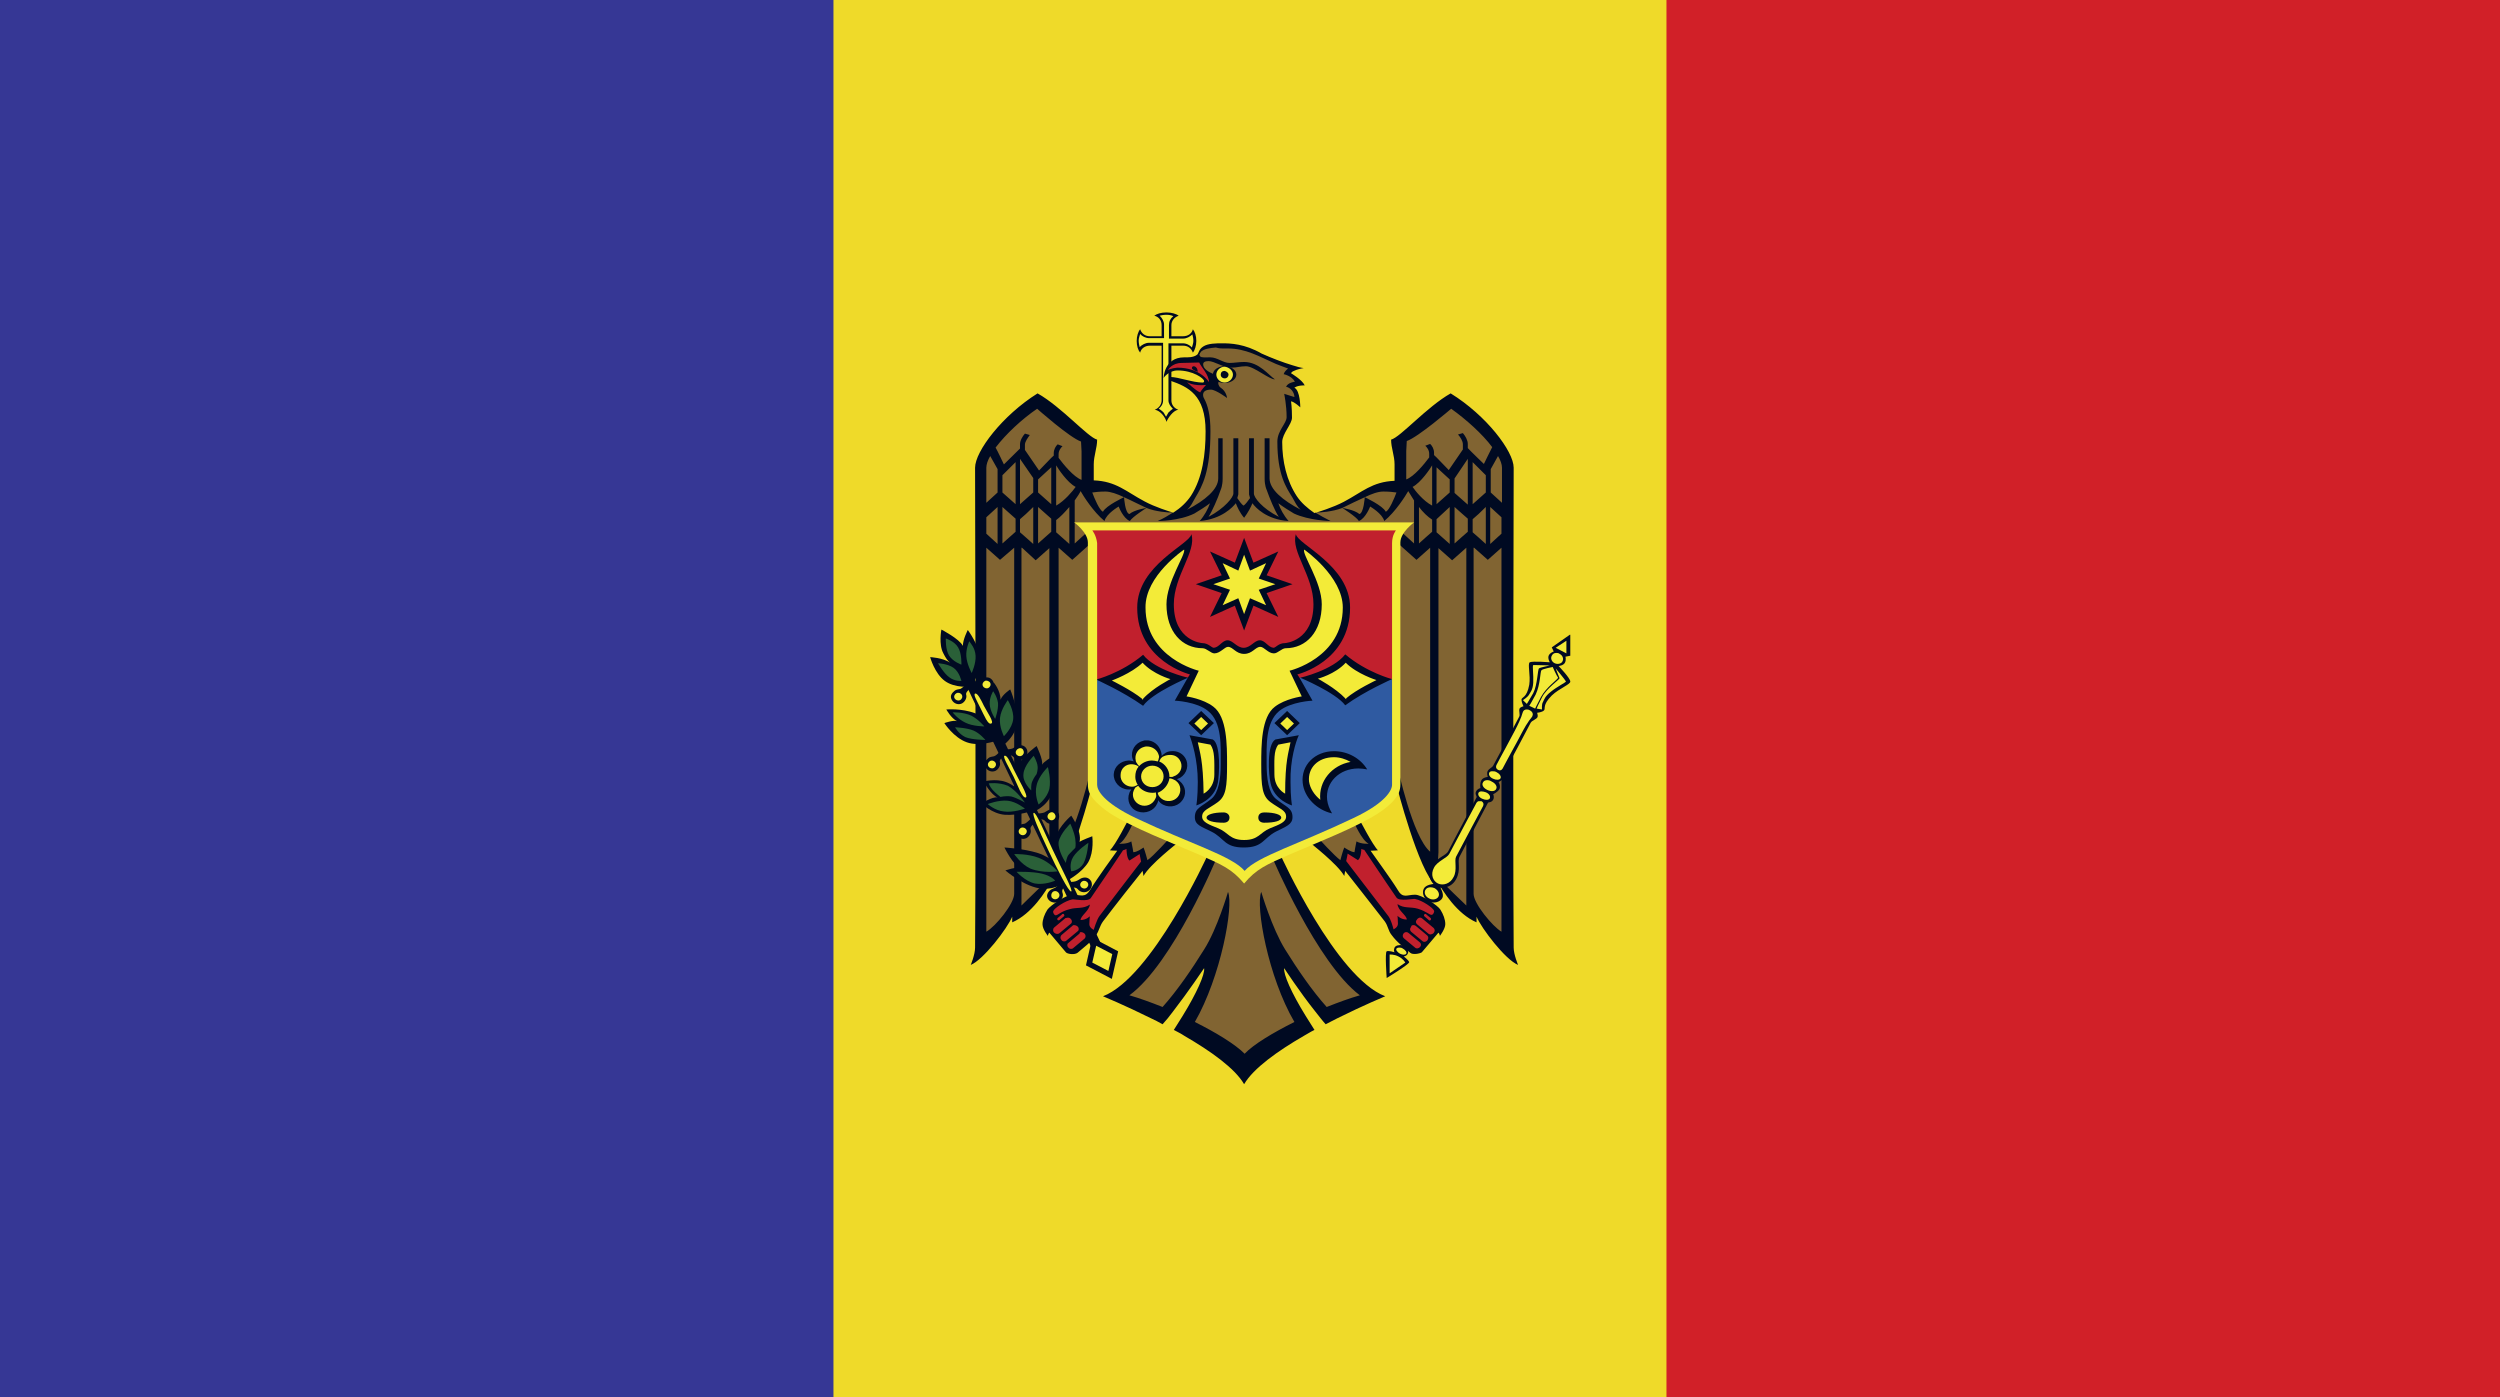 <svg width="34" height="19" viewBox="0 0 34 19" fill="none" xmlns="http://www.w3.org/2000/svg">
<path d="M34 0H0V19H34V0Z" fill="#EFDA29"/>
<path d="M11.335 0H0V19H11.335V0Z" fill="#363795"/>
<path d="M34 0H22.664V19H34V0Z" fill="#D12028"/>
<path d="M15.864 4.249C15.791 4.249 15.732 4.268 15.698 4.294C15.758 4.306 15.798 4.357 15.798 4.421V4.573H15.738H15.639C15.572 4.573 15.526 4.535 15.506 4.478C15.479 4.51 15.459 4.573 15.459 4.637C15.459 4.707 15.479 4.764 15.506 4.796C15.519 4.739 15.572 4.701 15.639 4.701H15.738H15.798V4.758V5.241V5.445C15.798 5.502 15.758 5.553 15.705 5.572C15.785 5.585 15.851 5.68 15.864 5.737C15.884 5.687 15.951 5.585 16.024 5.572C15.971 5.553 15.931 5.508 15.931 5.445V5.095V4.758V4.701H15.991H16.09C16.157 4.701 16.203 4.739 16.223 4.796C16.25 4.764 16.27 4.701 16.27 4.637C16.27 4.567 16.25 4.51 16.223 4.478C16.21 4.535 16.157 4.573 16.09 4.573H15.991H15.931V4.421C15.931 4.364 15.971 4.313 16.03 4.294C15.997 4.268 15.931 4.249 15.864 4.249Z" fill="#000A22"/>
<path d="M15.864 4.281C15.825 4.281 15.798 4.287 15.771 4.293C15.805 4.325 15.831 4.37 15.831 4.414V4.567V4.573V4.599H15.805H15.798H15.778H15.732H15.632C15.579 4.599 15.532 4.573 15.506 4.542C15.499 4.567 15.486 4.599 15.486 4.631C15.486 4.662 15.493 4.694 15.499 4.72C15.532 4.688 15.579 4.662 15.625 4.662H15.725H15.745H15.785H15.818C15.818 4.669 15.818 4.669 15.818 4.675V4.694V4.701V4.758V5.241V5.445C15.818 5.496 15.791 5.534 15.758 5.559C15.785 5.572 15.805 5.591 15.825 5.61C15.838 5.629 15.845 5.648 15.858 5.667C15.871 5.648 15.878 5.629 15.891 5.61C15.911 5.591 15.931 5.572 15.951 5.559C15.918 5.527 15.891 5.489 15.891 5.445V5.095V4.758V4.751V4.701V4.669H15.918H15.924H15.984H16.084C16.137 4.669 16.183 4.694 16.21 4.726C16.216 4.701 16.23 4.669 16.23 4.637C16.23 4.605 16.223 4.573 16.216 4.548C16.183 4.58 16.137 4.605 16.09 4.605H15.991H15.931H15.924H15.898V4.58V4.573V4.421C15.898 4.37 15.918 4.332 15.957 4.3C15.931 4.287 15.898 4.281 15.864 4.281Z" fill="#F3EB38"/>
<path d="M15.984 6.984L15.718 6.921L15.161 6.641L14.802 6.622L14.782 5.966L14.105 5.445L13.407 6.157L13.315 6.367L13.341 12.874L13.793 12.359L13.886 12.378L14.344 11.901L14.742 10.953L14.855 10.559L15.386 11.157L15.187 11.513L15.366 11.501L15.38 11.647L15.552 11.577L15.592 11.78L15.964 11.424L16.475 11.666L15.506 13.326L15.161 13.574L15.785 13.797L16.422 13.084L16.329 13.549L16.137 14.007L16.92 14.439L17.764 13.956L17.352 13.123L17.485 13.059L18.036 13.822L18.634 13.542L17.857 12.671L17.345 11.621L17.883 11.45L18.248 11.787L18.302 11.57L18.501 11.659L18.474 11.475L18.667 11.52L18.434 11.157L19.032 10.667L19.417 11.812L19.982 12.429L20.101 12.416L20.506 12.9V6.195L19.749 5.432L19.019 6.005L19.045 6.622L18.72 6.634L18.229 6.876L17.95 6.965L17.823 6.984L17.657 6.812L17.432 6.38L17.412 5.954L17.551 5.674L17.525 5.413H17.651L17.571 5.235L17.684 5.197L17.518 5.057L17.578 4.993L16.953 4.732L16.475 4.707L16.349 4.758L16.29 4.866L16.416 5.21L16.276 5.337L16.409 5.585L16.416 6.132L16.309 6.59L16.097 6.94L15.984 6.984Z" fill="#816432"/>
<path d="M15.267 11.52L14.795 12.207L14.569 12.2L14.337 12.308L14.257 12.55L14.291 12.665L14.55 12.932L14.755 12.817L14.921 12.646L14.961 12.493L15.559 11.755L15.526 11.57L15.4 11.647L15.347 11.494L15.267 11.52Z" fill="#C1202D"/>
<path d="M18.268 11.729L18.899 12.537L18.959 12.696L19.231 12.938L19.318 12.919L19.623 12.582L19.55 12.347L19.271 12.181L19.052 12.2L18.581 11.52L18.494 11.488L18.461 11.621L18.322 11.583L18.268 11.729Z" fill="#C1202D"/>
<path d="M16.622 4.669C16.542 4.669 16.429 4.669 16.363 4.713C16.303 4.752 16.303 4.803 16.283 4.822C16.23 4.866 16.143 4.86 16.104 4.86C15.831 4.86 15.825 5.14 15.825 5.14C15.825 5.14 15.891 5.038 16.017 5.038C16.223 5.038 16.376 5.146 16.376 5.184C16.376 5.203 16.356 5.203 16.356 5.203C16.223 5.203 16.024 5.127 15.918 5.127V5.165C15.918 5.165 15.918 5.165 15.924 5.171C15.924 5.171 15.924 5.171 15.918 5.171V5.178C16.157 5.261 16.396 5.369 16.396 5.865C16.396 6.176 16.356 6.495 16.197 6.743C16.137 6.832 16.057 6.908 15.957 6.972C15.911 6.959 15.705 6.895 15.566 6.819C15.313 6.685 15.181 6.545 14.875 6.533V6.316C14.875 6.196 14.921 6.094 14.921 5.979C14.795 5.947 14.437 5.534 14.111 5.35C13.633 5.649 13.261 6.138 13.261 6.361C13.261 6.361 13.275 11.202 13.261 12.887C13.261 12.983 13.202 13.123 13.202 13.123C13.374 13.053 13.7 12.626 13.766 12.467V12.544C14.032 12.429 14.224 12.124 14.31 11.965C14.31 11.99 14.317 12.048 14.317 12.048C14.556 11.85 14.855 10.674 14.855 10.674L14.842 10.426C14.842 10.426 14.636 11.386 14.397 11.583V7.449L14.583 7.614L14.868 7.36V7.162L14.616 7.391V6.806C14.656 6.749 14.682 6.711 14.696 6.679C14.736 6.749 14.868 6.959 15.021 7.086C15.048 6.984 15.214 6.889 15.214 6.889C15.214 6.889 15.273 7.048 15.366 7.086C15.4 7.029 15.592 6.908 15.592 6.908C15.592 6.908 15.426 6.933 15.36 6.991C15.3 6.978 15.287 6.762 15.287 6.762C15.287 6.762 15.041 6.876 15.001 6.959C14.955 6.946 14.882 6.774 14.855 6.698C14.895 6.692 14.955 6.685 15.034 6.685C15.101 6.685 15.194 6.717 15.287 6.762C15.386 6.806 15.493 6.863 15.592 6.908C15.712 6.959 15.898 6.972 15.951 6.972C15.891 7.01 15.818 7.054 15.745 7.086C15.745 7.086 16.037 7.086 16.243 6.984C16.316 6.94 16.389 6.895 16.456 6.844C16.429 6.921 16.382 7.01 16.316 7.086C16.615 7.061 16.768 6.895 16.807 6.844C16.827 6.895 16.86 6.972 16.92 7.042C16.973 6.972 17.013 6.895 17.033 6.844C17.073 6.902 17.226 7.067 17.525 7.086C17.458 7.01 17.412 6.921 17.385 6.844C17.452 6.895 17.525 6.94 17.598 6.984C17.803 7.08 18.096 7.086 18.096 7.086C18.023 7.048 17.95 7.01 17.89 6.972C17.943 6.972 18.129 6.959 18.255 6.908C18.348 6.863 18.461 6.806 18.561 6.762C18.654 6.717 18.74 6.685 18.813 6.685C18.893 6.685 18.952 6.692 18.992 6.698C18.966 6.768 18.893 6.946 18.846 6.959C18.806 6.876 18.561 6.762 18.561 6.762C18.561 6.762 18.547 6.978 18.488 6.991C18.421 6.933 18.255 6.908 18.255 6.908C18.255 6.908 18.448 7.029 18.481 7.086C18.574 7.048 18.634 6.889 18.634 6.889C18.634 6.889 18.8 6.984 18.826 7.086C18.979 6.959 19.112 6.749 19.152 6.679C19.172 6.711 19.198 6.755 19.231 6.806V7.391L18.979 7.162V7.36L19.264 7.614L19.45 7.449V11.583C19.211 11.386 19.006 10.426 19.006 10.426L18.992 10.674C18.992 10.674 19.291 11.85 19.53 12.048C19.53 12.048 19.537 11.99 19.537 11.965C19.623 12.124 19.816 12.429 20.081 12.544V12.467C20.148 12.626 20.473 13.053 20.646 13.123C20.646 13.123 20.586 12.983 20.586 12.887C20.573 11.202 20.586 6.361 20.586 6.361C20.586 6.138 20.214 5.649 19.729 5.35C19.404 5.534 19.045 5.947 18.919 5.979C18.919 6.094 18.966 6.196 18.966 6.316V6.539C18.66 6.552 18.527 6.692 18.275 6.825C18.129 6.902 17.923 6.965 17.877 6.978C17.777 6.908 17.697 6.838 17.637 6.749C17.498 6.539 17.438 6.272 17.438 6.011C17.438 5.897 17.571 5.769 17.571 5.68C17.571 5.54 17.558 5.458 17.558 5.458C17.604 5.464 17.684 5.54 17.684 5.54C17.684 5.54 17.684 5.311 17.604 5.273C17.604 5.273 17.637 5.241 17.744 5.241C17.71 5.165 17.558 5.076 17.558 5.076C17.564 5.063 17.578 5.051 17.598 5.044C17.637 5.025 17.691 5.012 17.73 5.006C17.684 5 17.637 4.987 17.578 4.968C17.452 4.93 17.299 4.872 17.159 4.809C16.927 4.675 16.734 4.669 16.622 4.669ZM16.628 4.739C16.655 4.739 16.675 4.739 16.695 4.739C16.947 4.739 17.119 4.847 17.352 4.949C17.412 4.974 17.471 4.993 17.518 5.012C17.485 5.038 17.465 5.063 17.458 5.089C17.458 5.089 17.564 5.108 17.611 5.191C17.611 5.191 17.511 5.203 17.491 5.261C17.544 5.267 17.604 5.33 17.604 5.4L17.465 5.356C17.465 5.356 17.498 5.509 17.498 5.674C17.498 5.757 17.372 5.858 17.372 6.005C17.372 6.456 17.491 6.628 17.578 6.768C17.611 6.825 17.637 6.889 17.691 6.933C17.445 6.806 17.266 6.654 17.266 6.507V5.96H17.199V6.507C17.199 6.609 17.226 6.66 17.226 6.66C17.266 6.774 17.339 6.953 17.392 7.029C17.166 6.914 17.053 6.768 17.053 6.711V5.96H16.987V6.724L17 6.774C16.973 6.813 16.94 6.857 16.914 6.876C16.887 6.863 16.854 6.813 16.827 6.774L16.841 6.724V5.96H16.774V6.711C16.774 6.762 16.661 6.908 16.436 7.029C16.482 6.959 16.562 6.781 16.602 6.66C16.602 6.66 16.628 6.609 16.628 6.507V5.96H16.568V6.507C16.568 6.654 16.389 6.806 16.143 6.933C16.197 6.889 16.223 6.825 16.256 6.768C16.349 6.615 16.462 6.418 16.462 5.865C16.462 5.655 16.429 5.515 16.376 5.42C16.356 5.388 16.336 5.299 16.469 5.299C16.535 5.299 16.688 5.413 16.688 5.413C16.688 5.413 16.681 5.324 16.602 5.273C16.588 5.267 16.568 5.235 16.568 5.21C16.568 5.191 16.602 5.146 16.628 5.133C16.648 5.127 16.363 5.076 16.363 4.955C16.363 4.93 16.382 4.911 16.436 4.911C16.515 4.911 16.635 5 16.748 5C16.827 5 16.86 4.981 16.947 4.981C17.053 4.981 17.266 5.165 17.339 5.159C17.259 5.108 17.126 4.923 16.92 4.923C16.847 4.923 16.788 4.936 16.721 4.936C16.635 4.936 16.555 4.86 16.462 4.86C16.402 4.86 16.336 4.866 16.323 4.847C16.303 4.822 16.323 4.809 16.336 4.783C16.369 4.745 16.456 4.733 16.535 4.726C16.582 4.739 16.608 4.739 16.628 4.739ZM14.105 5.559C14.105 5.559 14.55 5.954 14.702 6.005L14.709 6.138V6.526C14.603 6.488 14.463 6.316 14.397 6.227V6.176C14.397 6.126 14.43 6.087 14.45 6.068L14.384 6.043C14.357 6.068 14.331 6.113 14.331 6.164V6.196L14.31 6.215L14.297 6.227L14.131 6.399L13.939 6.119V6.049C13.939 6.005 13.979 5.954 14.005 5.916L13.939 5.897C13.905 5.935 13.872 5.992 13.872 6.043V6.1C13.826 6.145 13.653 6.316 13.653 6.316C13.653 6.316 13.567 6.132 13.54 6.087C13.68 5.903 13.899 5.699 14.105 5.559ZM19.736 5.559C19.942 5.706 20.161 5.903 20.294 6.081C20.267 6.132 20.181 6.31 20.181 6.31C20.181 6.31 20.002 6.138 19.962 6.094V6.037C19.962 5.986 19.928 5.928 19.895 5.89L19.829 5.909C19.862 5.947 19.895 5.998 19.895 6.043V6.113L19.703 6.393L19.537 6.221L19.523 6.208L19.503 6.189V6.157C19.503 6.107 19.477 6.062 19.45 6.037L19.384 6.062C19.404 6.081 19.437 6.119 19.437 6.17V6.221C19.371 6.31 19.231 6.482 19.125 6.52V6.132L19.132 5.998C19.284 5.947 19.736 5.559 19.736 5.559ZM13.467 6.202L13.567 6.38V6.698L13.414 6.838V6.361C13.414 6.316 13.434 6.259 13.467 6.202ZM20.373 6.202C20.407 6.259 20.427 6.316 20.427 6.361V6.838L20.274 6.698V6.38L20.373 6.202ZM13.872 6.24L14.052 6.501V6.698L13.872 6.857V6.24ZM19.962 6.24V6.863L19.782 6.704V6.507L19.962 6.24ZM13.812 6.285V6.857L13.633 6.698V6.463L13.812 6.285ZM20.028 6.285L20.207 6.463V6.698L20.028 6.857V6.285ZM14.364 6.329C14.39 6.374 14.516 6.564 14.629 6.622C14.589 6.679 14.477 6.813 14.364 6.876V6.329ZM19.477 6.329V6.876C19.357 6.813 19.251 6.679 19.211 6.622C19.324 6.564 19.45 6.374 19.477 6.329ZM14.297 6.355V6.857L14.118 6.698V6.52L14.297 6.355ZM19.537 6.355L19.716 6.52V6.698L19.537 6.857V6.355ZM13.567 6.895V7.398L13.414 7.258V7.035L13.567 6.895ZM20.267 6.895L20.42 7.035V7.258L20.267 7.398V6.895ZM13.633 6.895L13.733 6.984L13.812 7.054V7.232L13.733 7.302L13.633 7.391V6.895ZM14.052 6.895V7.398L13.952 7.309L13.872 7.239V7.061L13.952 6.991L14.052 6.895ZM14.118 6.895L14.297 7.054V7.232L14.218 7.302L14.118 7.391V6.895ZM14.543 6.895V7.398L14.443 7.309L14.364 7.239V7.073C14.423 7.029 14.483 6.965 14.543 6.895ZM19.298 6.895C19.351 6.965 19.417 7.029 19.477 7.067V7.232L19.397 7.302L19.298 7.391V6.895ZM19.716 6.895V7.398L19.616 7.309L19.537 7.239V7.061L19.716 6.895ZM19.782 6.895L19.882 6.984L19.962 7.054V7.232L19.882 7.302L19.782 7.391V6.895ZM20.207 6.895V7.398L20.108 7.309L20.028 7.239V7.061L20.108 6.991L20.207 6.895ZM13.899 7.449L14.085 7.62L14.271 7.455V11.59C14.271 11.59 14.284 11.793 14.291 11.927C14.204 12.009 13.892 12.315 13.892 12.315V7.449H13.899ZM19.942 7.449V12.315C19.942 12.315 19.623 12.009 19.543 11.927C19.55 11.793 19.563 11.59 19.563 11.59V7.455L19.749 7.62L19.942 7.449ZM13.793 7.449V12.156C13.793 12.289 13.54 12.601 13.414 12.671V7.449L13.6 7.614L13.793 7.449ZM20.048 7.449L20.234 7.614L20.42 7.449V12.671C20.3 12.601 20.041 12.289 20.041 12.156V7.449H20.048ZM15.347 11.144C15.347 11.144 15.167 11.501 15.094 11.564C15.094 11.564 15.141 11.57 15.194 11.57C15.161 11.615 14.908 11.965 14.829 12.098C14.755 12.219 14.702 12.168 14.589 12.168C14.496 12.168 14.284 12.315 14.244 12.372C14.204 12.436 14.178 12.506 14.178 12.569C14.178 12.639 14.251 12.728 14.251 12.728C14.257 12.696 14.271 12.684 14.271 12.684C14.271 12.684 14.47 12.919 14.496 12.951C14.516 12.976 14.616 12.989 14.656 12.957C14.742 12.881 14.829 12.824 14.908 12.716C14.948 12.658 14.955 12.595 15.001 12.531C15.154 12.328 15.466 11.933 15.539 11.844C15.546 11.87 15.546 11.889 15.552 11.914C15.632 11.761 16.017 11.462 16.017 11.462L15.911 11.392C15.911 11.392 15.678 11.653 15.605 11.698C15.605 11.698 15.572 11.57 15.552 11.526C15.552 11.526 15.466 11.59 15.413 11.59C15.413 11.59 15.4 11.501 15.386 11.443C15.327 11.482 15.22 11.475 15.22 11.475C15.307 11.437 15.413 11.182 15.413 11.182L15.347 11.144ZM18.488 11.144L18.414 11.182C18.414 11.182 18.521 11.431 18.614 11.475C18.614 11.475 18.514 11.482 18.448 11.443C18.434 11.501 18.421 11.59 18.421 11.59C18.375 11.59 18.282 11.526 18.282 11.526C18.262 11.57 18.229 11.698 18.229 11.698C18.155 11.647 17.923 11.392 17.923 11.392L17.817 11.462C17.817 11.462 18.202 11.761 18.282 11.914C18.288 11.889 18.288 11.87 18.295 11.844C18.368 11.933 18.673 12.328 18.833 12.531C18.879 12.595 18.879 12.658 18.926 12.716C19.006 12.824 19.092 12.881 19.178 12.957C19.211 12.989 19.311 12.97 19.337 12.951C19.364 12.919 19.563 12.684 19.563 12.684C19.563 12.684 19.577 12.696 19.583 12.728C19.583 12.728 19.656 12.633 19.656 12.569C19.656 12.506 19.63 12.436 19.59 12.372C19.557 12.315 19.337 12.168 19.244 12.168C19.132 12.168 19.078 12.226 19.006 12.098C18.926 11.965 18.673 11.621 18.64 11.57C18.693 11.57 18.74 11.564 18.74 11.564C18.673 11.501 18.488 11.144 18.488 11.144ZM15.32 11.545C15.32 11.545 15.32 11.666 15.36 11.704L15.499 11.615C15.499 11.615 15.506 11.66 15.519 11.717C15.459 11.793 15.121 12.238 14.955 12.455C14.915 12.506 14.875 12.646 14.875 12.646C14.875 12.646 14.815 12.62 14.815 12.569C14.815 12.518 14.822 12.461 14.822 12.461C14.822 12.461 14.775 12.512 14.696 12.512C14.696 12.455 14.815 12.385 14.822 12.302C14.729 12.366 14.649 12.334 14.543 12.366C14.423 12.397 14.39 12.448 14.357 12.448C14.337 12.448 14.317 12.41 14.324 12.391C14.337 12.353 14.483 12.251 14.583 12.232C14.609 12.226 14.795 12.27 14.835 12.213C14.995 11.978 15.254 11.596 15.273 11.564C15.293 11.558 15.313 11.551 15.32 11.545ZM18.514 11.545C18.527 11.551 18.541 11.558 18.554 11.558C18.581 11.596 18.833 11.978 18.992 12.207C19.032 12.264 19.225 12.219 19.244 12.226C19.344 12.245 19.49 12.347 19.503 12.385C19.51 12.404 19.49 12.442 19.47 12.442C19.437 12.442 19.404 12.397 19.284 12.359C19.178 12.328 19.098 12.359 19.006 12.296C19.012 12.385 19.132 12.448 19.132 12.506C19.052 12.506 19.006 12.455 19.006 12.455C19.006 12.455 19.012 12.512 19.012 12.563C19.012 12.614 18.952 12.639 18.952 12.639C18.952 12.639 18.919 12.499 18.873 12.448C18.707 12.232 18.368 11.787 18.308 11.71C18.322 11.653 18.328 11.609 18.328 11.609L18.468 11.698C18.514 11.666 18.514 11.545 18.514 11.545ZM16.422 11.634C16.422 11.634 15.665 13.294 15.001 13.549C15.001 13.549 15.293 13.67 15.652 13.848C15.705 13.873 15.758 13.899 15.811 13.93C15.858 13.88 15.904 13.822 15.951 13.759C16.163 13.485 16.376 13.167 16.376 13.167C16.389 13.25 16.276 13.504 16.084 13.816C16.044 13.88 16.004 13.943 15.964 14.007C16.011 14.032 16.064 14.058 16.11 14.089C16.462 14.293 16.794 14.528 16.92 14.745C17.047 14.528 17.378 14.293 17.73 14.089C17.777 14.064 17.823 14.032 17.877 14.007C17.837 13.943 17.797 13.88 17.757 13.816C17.564 13.504 17.452 13.25 17.465 13.167C17.465 13.167 17.671 13.485 17.89 13.759C17.936 13.816 17.983 13.88 18.029 13.93C18.082 13.905 18.136 13.873 18.189 13.848C18.547 13.67 18.839 13.549 18.839 13.549C18.169 13.294 17.418 11.634 17.418 11.634L17.305 11.666C17.305 11.666 17.91 13.097 18.494 13.536C18.361 13.574 18.202 13.632 18.043 13.695C17.843 13.472 17.644 13.18 17.478 12.913C17.299 12.626 17.153 12.13 17.153 12.13C17.073 12.321 17.246 13.288 17.604 13.899C17.312 14.045 17.047 14.204 16.927 14.331C16.801 14.204 16.542 14.045 16.25 13.899C16.602 13.288 16.781 12.321 16.701 12.13C16.701 12.13 16.555 12.633 16.376 12.913C16.21 13.18 16.011 13.472 15.811 13.695C15.652 13.632 15.493 13.574 15.36 13.536C15.951 13.104 16.548 11.666 16.548 11.666L16.422 11.634ZM14.457 12.429C14.463 12.429 14.47 12.429 14.47 12.436C14.477 12.442 14.477 12.455 14.47 12.461L14.41 12.512C14.403 12.518 14.39 12.518 14.384 12.512C14.377 12.506 14.377 12.493 14.384 12.486L14.443 12.436C14.443 12.429 14.45 12.429 14.457 12.429ZM19.384 12.429C19.391 12.429 19.397 12.429 19.397 12.436L19.457 12.486C19.464 12.493 19.464 12.506 19.457 12.512C19.45 12.518 19.437 12.525 19.43 12.512L19.371 12.461C19.364 12.455 19.364 12.442 19.371 12.436C19.371 12.436 19.377 12.429 19.384 12.429ZM14.523 12.48C14.536 12.48 14.556 12.486 14.563 12.499C14.583 12.518 14.583 12.55 14.563 12.563L14.41 12.69C14.39 12.709 14.357 12.703 14.337 12.684C14.317 12.665 14.317 12.633 14.337 12.614L14.49 12.486C14.503 12.486 14.51 12.48 14.523 12.48ZM19.304 12.48C19.311 12.48 19.311 12.48 19.318 12.48C19.324 12.48 19.337 12.486 19.344 12.493L19.497 12.62C19.517 12.639 19.517 12.665 19.497 12.69C19.477 12.709 19.444 12.716 19.424 12.696L19.271 12.569C19.251 12.55 19.251 12.525 19.271 12.506C19.278 12.493 19.291 12.486 19.304 12.48ZM14.609 12.582C14.623 12.582 14.643 12.588 14.656 12.601C14.676 12.62 14.676 12.652 14.656 12.665L14.503 12.792C14.483 12.811 14.45 12.805 14.437 12.786C14.417 12.766 14.417 12.735 14.437 12.716L14.589 12.588C14.589 12.582 14.596 12.582 14.609 12.582ZM19.218 12.582C19.225 12.582 19.225 12.582 19.231 12.582C19.238 12.582 19.251 12.588 19.258 12.595L19.41 12.722C19.43 12.741 19.43 12.766 19.41 12.792C19.391 12.811 19.364 12.817 19.344 12.798L19.191 12.671C19.172 12.652 19.172 12.626 19.191 12.607C19.191 12.588 19.205 12.582 19.218 12.582ZM14.702 12.677C14.716 12.677 14.736 12.684 14.749 12.696C14.769 12.716 14.769 12.747 14.749 12.766L14.596 12.894C14.576 12.913 14.543 12.906 14.53 12.887C14.51 12.868 14.51 12.836 14.53 12.824L14.682 12.696C14.682 12.677 14.696 12.677 14.702 12.677ZM19.118 12.677C19.125 12.677 19.125 12.677 19.132 12.677C19.138 12.677 19.152 12.684 19.158 12.69L19.311 12.817C19.331 12.836 19.331 12.862 19.311 12.881C19.291 12.9 19.264 12.906 19.244 12.887L19.092 12.76C19.072 12.741 19.072 12.716 19.092 12.69C19.098 12.684 19.112 12.677 19.118 12.677Z" fill="#000A22"/>
<path d="M14.855 12.753L15.207 12.938L15.121 13.313L14.769 13.129L14.855 12.753Z" fill="#000A22"/>
<path d="M13.215 9.153L13.089 9.211L14.523 12.219H14.676L13.215 9.153ZM14.908 12.696L14.802 12.798L14.868 12.938L14.995 12.881L14.908 12.696Z" fill="#000A22"/>
<path d="M14.908 12.862L15.127 12.976L15.074 13.205L14.855 13.091L14.908 12.862Z" fill="#F3EB38"/>
<path d="M13.66 11.526C13.66 11.526 13.779 11.768 13.872 11.799C13.826 11.787 13.673 11.838 13.673 11.838C13.673 11.838 13.945 12.073 14.178 12.086C14.37 12.098 14.47 12.003 14.47 12.003L14.43 11.806C14.43 11.806 14.311 11.666 14.118 11.602C13.919 11.539 13.66 11.526 13.66 11.526Z" fill="#000A22"/>
<path d="M14.569 11.093C14.569 11.093 14.403 11.233 14.357 11.386C14.31 11.545 14.384 11.723 14.384 11.723L14.523 11.971C14.523 11.971 14.716 11.869 14.802 11.723C14.882 11.577 14.855 11.373 14.855 11.373C14.855 11.373 14.702 11.43 14.682 11.45C14.716 11.303 14.569 11.093 14.569 11.093Z" fill="#000A22"/>
<path d="M14.038 11.03C14.038 11.03 13.846 11.093 13.666 11.081C13.494 11.068 13.348 10.928 13.348 10.928C13.348 10.928 13.494 10.832 13.567 10.845C13.487 10.82 13.374 10.629 13.374 10.629C13.374 10.629 13.54 10.584 13.68 10.635C13.826 10.686 13.952 10.839 13.952 10.839L14.038 11.03Z" fill="#000A22"/>
<path d="M14.098 10.146C14.098 10.146 14.191 10.336 14.171 10.4C14.198 10.355 14.31 10.292 14.31 10.292C14.31 10.292 14.377 10.597 14.31 10.782C14.244 10.972 14.052 11.042 14.052 11.042L13.832 10.642C13.832 10.642 13.799 10.495 13.866 10.374C13.945 10.254 14.098 10.146 14.098 10.146Z" fill="#000A22"/>
<path d="M12.87 9.649C12.87 9.649 13.075 9.63 13.261 9.7C13.421 9.764 13.467 9.878 13.467 9.878L13.547 10.075C13.547 10.075 13.321 10.158 13.148 10.095C12.969 10.031 12.843 9.834 12.843 9.834C12.843 9.834 12.969 9.789 13.016 9.808C12.936 9.77 12.87 9.649 12.87 9.649Z" fill="#000A22"/>
<path d="M13.514 9.281C13.514 9.281 13.607 9.389 13.607 9.516C13.633 9.446 13.739 9.376 13.739 9.376C13.739 9.376 13.852 9.643 13.832 9.834C13.806 10.025 13.64 10.139 13.64 10.139L13.434 9.764C13.434 9.764 13.368 9.612 13.387 9.491C13.407 9.363 13.514 9.281 13.514 9.281Z" fill="#000A22"/>
<path d="M12.803 8.562C12.803 8.562 12.763 8.765 12.83 8.886C12.883 8.994 12.923 9.013 12.923 9.013C12.816 8.943 12.65 8.937 12.65 8.937C12.65 8.937 12.71 9.159 12.85 9.261C12.989 9.363 13.202 9.338 13.202 9.338C13.202 9.338 13.341 9.159 13.334 8.969C13.321 8.778 13.162 8.568 13.162 8.568C13.162 8.568 13.095 8.695 13.095 8.784C13.049 8.689 12.803 8.562 12.803 8.562Z" fill="#000A22"/>
<path d="M12.863 8.683C12.863 8.683 12.856 8.835 12.909 8.918C12.963 9.001 13.075 9.039 13.075 9.039C13.075 9.039 13.082 8.886 13.029 8.803C12.982 8.721 12.863 8.683 12.863 8.683Z" fill="#2A6038"/>
<path d="M12.757 9.02C12.757 9.02 12.889 9.026 12.969 9.083C13.049 9.14 13.075 9.261 13.075 9.261C13.075 9.261 12.982 9.268 12.909 9.21C12.836 9.159 12.757 9.02 12.757 9.02Z" fill="#2A6038"/>
<path d="M13.182 8.721C13.182 8.721 13.135 8.822 13.142 8.924C13.148 9.032 13.215 9.153 13.215 9.153C13.215 9.153 13.275 9.026 13.268 8.918C13.261 8.81 13.202 8.753 13.182 8.721Z" fill="#2A6038"/>
<path d="M12.956 9.688C12.956 9.688 13.022 9.777 13.129 9.828C13.228 9.879 13.387 9.879 13.387 9.879C13.387 9.879 13.308 9.783 13.208 9.732C13.095 9.681 12.956 9.688 12.956 9.688Z" fill="#2A6038"/>
<path d="M12.989 9.891C12.989 9.891 13.036 9.98 13.129 10.025C13.222 10.063 13.401 10.063 13.401 10.063C13.401 10.063 13.328 9.974 13.241 9.936C13.148 9.897 12.989 9.891 12.989 9.891Z" fill="#2A6038"/>
<path d="M13.507 9.401C13.507 9.401 13.454 9.484 13.46 9.579C13.467 9.675 13.534 9.777 13.534 9.777C13.534 9.777 13.58 9.656 13.573 9.56C13.56 9.471 13.507 9.401 13.507 9.401Z" fill="#2A6038"/>
<path d="M13.706 9.522C13.706 9.522 13.613 9.643 13.6 9.764C13.587 9.885 13.653 10.012 13.653 10.012C13.653 10.012 13.766 9.904 13.779 9.783C13.793 9.662 13.706 9.522 13.706 9.522Z" fill="#2A6038"/>
<path d="M13.447 10.654C13.447 10.654 13.46 10.699 13.5 10.743C13.54 10.788 13.607 10.839 13.607 10.839C13.607 10.839 13.673 10.82 13.753 10.832C13.832 10.852 13.939 10.915 13.939 10.915C13.939 10.915 13.826 10.75 13.706 10.686C13.58 10.635 13.447 10.654 13.447 10.654Z" fill="#2A6038"/>
<path d="M13.434 10.935C13.434 10.935 13.58 10.877 13.706 10.89C13.826 10.903 13.939 10.998 13.939 10.998C13.939 10.998 13.773 11.055 13.653 11.036C13.527 11.024 13.434 10.935 13.434 10.935Z" fill="#2A6038"/>
<path d="M14.058 10.279C14.058 10.279 13.925 10.413 13.919 10.527C13.905 10.642 14.025 10.75 14.025 10.75C14.025 10.75 14.018 10.674 14.038 10.629C14.058 10.578 14.098 10.527 14.098 10.527C14.098 10.527 14.118 10.47 14.111 10.419C14.105 10.356 14.058 10.279 14.058 10.279Z" fill="#2A6038"/>
<path d="M14.251 10.432C14.251 10.432 14.125 10.553 14.098 10.68C14.065 10.807 14.125 10.941 14.125 10.941C14.125 10.941 14.238 10.858 14.271 10.731C14.297 10.603 14.251 10.432 14.251 10.432Z" fill="#2A6038"/>
<path d="M14.556 11.202C14.556 11.202 14.609 11.31 14.623 11.405C14.636 11.501 14.623 11.532 14.623 11.532C14.623 11.532 14.563 11.59 14.536 11.621C14.503 11.66 14.496 11.736 14.496 11.736C14.496 11.736 14.384 11.571 14.397 11.45C14.423 11.329 14.556 11.202 14.556 11.202Z" fill="#2A6038"/>
<path d="M14.802 11.462C14.802 11.462 14.656 11.558 14.596 11.653C14.536 11.749 14.569 11.85 14.569 11.85C14.569 11.85 14.676 11.844 14.736 11.742C14.789 11.64 14.802 11.462 14.802 11.462Z" fill="#2A6038"/>
<path d="M13.826 11.857C13.826 11.857 14.038 11.85 14.171 11.882C14.304 11.914 14.35 11.977 14.35 11.977C14.35 11.977 14.204 12.041 14.072 12.015C13.939 11.984 13.826 11.857 13.826 11.857Z" fill="#2A6038"/>
<path d="M13.793 11.615C13.793 11.615 13.886 11.755 14.012 11.812C14.184 11.882 14.384 11.85 14.384 11.85C14.384 11.85 14.277 11.723 14.125 11.666C13.979 11.609 13.793 11.615 13.793 11.615Z" fill="#2A6038"/>
<path d="M14.477 11.996L14.483 12.073C14.609 12.073 14.629 12.06 14.662 12.098C14.682 12.124 14.736 12.149 14.789 12.124C14.842 12.098 14.862 12.041 14.842 11.99C14.815 11.939 14.769 11.926 14.722 11.939C14.696 11.945 14.676 11.965 14.649 11.977C14.603 12.003 14.477 11.996 14.477 11.996Z" fill="#000A22"/>
<path d="M14.795 12.009C14.809 12.035 14.795 12.067 14.769 12.079C14.742 12.092 14.709 12.079 14.696 12.054C14.682 12.028 14.696 11.997 14.722 11.984C14.749 11.971 14.782 11.984 14.795 12.009Z" fill="#F3EB38"/>
<path d="M14.463 11.94L14.523 11.984C14.457 12.086 14.437 12.098 14.45 12.143C14.463 12.175 14.457 12.226 14.403 12.258C14.357 12.289 14.291 12.277 14.257 12.232C14.224 12.188 14.244 12.143 14.277 12.111C14.297 12.092 14.324 12.086 14.35 12.073C14.403 12.041 14.463 11.94 14.463 11.94Z" fill="#000A22"/>
<path d="M14.304 12.207C14.324 12.232 14.357 12.238 14.384 12.219C14.41 12.2 14.417 12.168 14.397 12.143C14.377 12.117 14.344 12.111 14.317 12.13C14.297 12.149 14.291 12.181 14.304 12.207Z" fill="#F3EB38"/>
<path d="M14.032 11.068L14.038 11.145C14.164 11.145 14.184 11.132 14.218 11.17C14.238 11.195 14.291 11.221 14.344 11.195C14.397 11.17 14.417 11.113 14.397 11.062C14.37 11.011 14.324 10.998 14.277 11.011C14.251 11.017 14.231 11.036 14.204 11.049C14.158 11.068 14.032 11.068 14.032 11.068Z" fill="#000A22"/>
<path d="M14.35 11.081C14.364 11.106 14.35 11.138 14.324 11.151C14.297 11.164 14.264 11.151 14.251 11.125C14.238 11.1 14.251 11.068 14.277 11.055C14.304 11.036 14.337 11.049 14.35 11.081Z" fill="#F3EB38"/>
<path d="M14.058 11.093L14.111 11.144C14.025 11.24 14.005 11.246 14.018 11.29C14.025 11.322 14.005 11.373 13.959 11.399C13.905 11.424 13.846 11.399 13.819 11.348C13.793 11.297 13.819 11.259 13.859 11.227C13.879 11.208 13.912 11.208 13.939 11.201C13.979 11.182 14.058 11.093 14.058 11.093Z" fill="#000A22"/>
<path d="M13.859 11.329C13.872 11.354 13.905 11.367 13.932 11.354C13.959 11.342 13.972 11.31 13.959 11.284C13.945 11.259 13.912 11.246 13.886 11.259C13.859 11.272 13.846 11.303 13.859 11.329Z" fill="#F3EB38"/>
<path d="M13.6 10.197L13.607 10.273C13.733 10.273 13.753 10.26 13.786 10.298C13.806 10.324 13.859 10.349 13.912 10.324C13.965 10.298 13.985 10.241 13.965 10.19C13.939 10.139 13.892 10.127 13.846 10.139C13.819 10.146 13.799 10.165 13.773 10.178C13.726 10.197 13.6 10.197 13.6 10.197Z" fill="#000A22"/>
<path d="M13.919 10.209C13.932 10.235 13.919 10.267 13.892 10.279C13.866 10.292 13.832 10.279 13.819 10.254C13.806 10.228 13.819 10.197 13.846 10.184C13.872 10.165 13.912 10.177 13.919 10.209Z" fill="#F3EB38"/>
<path d="M13.64 10.177L13.693 10.228C13.613 10.323 13.587 10.33 13.6 10.374C13.607 10.406 13.587 10.457 13.54 10.483C13.487 10.508 13.427 10.483 13.401 10.432C13.374 10.381 13.401 10.343 13.441 10.311C13.461 10.292 13.494 10.292 13.52 10.285C13.56 10.273 13.64 10.177 13.64 10.177Z" fill="#000A22"/>
<path d="M13.441 10.419C13.454 10.445 13.487 10.457 13.514 10.445C13.54 10.432 13.553 10.4 13.54 10.375C13.527 10.349 13.494 10.336 13.467 10.349C13.441 10.362 13.427 10.394 13.441 10.419Z" fill="#F3EB38"/>
<path d="M13.142 9.274L13.148 9.351C13.275 9.351 13.294 9.338 13.328 9.376C13.348 9.401 13.401 9.427 13.454 9.401C13.507 9.376 13.527 9.319 13.507 9.268C13.48 9.217 13.434 9.204 13.387 9.217C13.361 9.223 13.341 9.242 13.315 9.255C13.268 9.281 13.142 9.274 13.142 9.274Z" fill="#000A22"/>
<path d="M13.467 9.287C13.48 9.312 13.467 9.344 13.441 9.357C13.414 9.369 13.381 9.357 13.368 9.331C13.354 9.306 13.368 9.274 13.394 9.261C13.414 9.249 13.454 9.261 13.467 9.287Z" fill="#F3EB38"/>
<path d="M13.182 9.261L13.235 9.312C13.155 9.408 13.129 9.414 13.142 9.458C13.148 9.49 13.129 9.541 13.082 9.567C13.029 9.592 12.969 9.567 12.943 9.516C12.916 9.465 12.943 9.427 12.982 9.395C13.002 9.376 13.036 9.376 13.062 9.369C13.102 9.35 13.182 9.261 13.182 9.261Z" fill="#000A22"/>
<path d="M12.982 9.497C12.996 9.522 13.029 9.535 13.056 9.522C13.082 9.51 13.095 9.478 13.082 9.452C13.069 9.427 13.036 9.414 13.009 9.427C12.982 9.44 12.969 9.471 12.982 9.497Z" fill="#F3EB38"/>
<path d="M13.952 10.845C13.905 10.864 13.839 10.674 13.786 10.565C13.733 10.457 13.633 10.292 13.66 10.279C13.693 10.266 13.733 10.349 13.786 10.464C13.839 10.578 13.992 10.832 13.952 10.845Z" fill="#F3EB38"/>
<path d="M13.48 9.84C13.434 9.859 13.387 9.732 13.334 9.63C13.281 9.522 13.235 9.446 13.261 9.433C13.294 9.421 13.341 9.516 13.381 9.599C13.427 9.688 13.527 9.828 13.48 9.84Z" fill="#F3EB38"/>
<path d="M14.569 12.124C14.536 12.136 14.377 11.819 14.251 11.551C14.125 11.284 14.032 11.068 14.058 11.055C14.091 11.042 14.191 11.29 14.317 11.558C14.443 11.825 14.596 12.111 14.569 12.124Z" fill="#F3EB38"/>
<path d="M14.848 9.109L14.855 10.731L14.975 10.922L15.765 11.335L16.768 11.78L16.9 11.914L17.77 11.456L18.793 10.992L18.985 10.706V9.115L14.848 9.109Z" fill="#2F5AA1"/>
<path d="M14.795 7.156L14.848 7.303L14.835 9.16L14.908 9.236L15.506 9.306L16.15 9.217C16.15 9.217 16.529 9.274 16.788 9.313L16.794 9.351C16.794 9.351 16.887 9.338 16.92 9.332C16.947 9.338 17.04 9.351 17.04 9.351L17.047 9.313C17.305 9.274 17.684 9.217 17.684 9.217L18.328 9.306L18.926 9.236L18.999 9.16L18.985 7.303L19.039 7.156L18.322 7.163C18.322 7.163 17.505 7.169 16.914 7.175C16.329 7.169 15.506 7.163 15.506 7.163L14.795 7.156Z" fill="#C1202D"/>
<path d="M15.001 9.23L15.327 9.109L15.552 8.943L15.705 9.102L16.017 9.223L15.765 9.363L15.539 9.548L15.347 9.408L15.001 9.23Z" fill="#F3EB38"/>
<path d="M18.282 8.95L18.136 9.102L17.823 9.223L18.116 9.401L18.302 9.56L18.507 9.401L18.84 9.242L18.501 9.109L18.282 8.95Z" fill="#F3EB38"/>
<path d="M16.92 7.417L16.821 7.697L16.535 7.57L16.661 7.837L16.389 7.945L16.661 8.034L16.548 8.308L16.807 8.174L16.92 8.454L17.026 8.174L17.285 8.288L17.173 8.034L17.445 7.945L17.179 7.83L17.299 7.557L17.026 7.691L16.92 7.417Z" fill="#F3EB38"/>
<path d="M17.671 7.372L17.757 7.671L17.896 8.053L17.91 8.415L17.757 8.682L17.471 8.791L17.319 8.841L17.133 8.746L16.927 8.867L16.701 8.733L16.515 8.861L16.402 8.784L16.197 8.752L15.964 8.523L15.911 8.097L16.197 7.353L15.845 7.627L15.539 8.015V8.53L15.758 8.873L16.143 9.121L16.256 9.147L16.07 9.478L16.389 9.567L16.555 9.726L16.641 10.044L16.628 10.731L16.529 10.883L16.309 11.03L16.303 11.157L16.535 11.297L16.741 11.456L17.047 11.469L17.305 11.29L17.531 11.17L17.471 10.979L17.239 10.801L17.193 10.26L17.259 9.719L17.598 9.509L17.777 9.458L17.591 9.121L17.877 9.026L18.189 8.765L18.335 8.244L18.242 7.926L18.029 7.658L17.671 7.372Z" fill="#F3EB38"/>
<path d="M16.329 9.713L16.469 9.846L16.343 9.967L16.21 9.84L16.329 9.713Z" fill="#F3EB38"/>
<path d="M17.505 9.7L17.372 9.834L17.491 9.961L17.637 9.84L17.505 9.7Z" fill="#F3EB38"/>
<path d="M17.604 10.044L17.359 10.101L17.299 10.235L17.292 10.61L17.398 10.82L17.531 10.877L17.511 10.387L17.604 10.044Z" fill="#F3EB38"/>
<path d="M16.236 10.05L16.323 10.464V10.871L16.442 10.782L16.529 10.604L16.542 10.286L16.475 10.095L16.236 10.05Z" fill="#F3EB38"/>
<path d="M18.474 10.381L18.189 10.254L17.916 10.305L17.777 10.464L17.764 10.725L17.963 10.947L18.009 10.96L18.003 10.718L18.222 10.438L18.474 10.381Z" fill="#F3EB38"/>
<path d="M15.778 10.292L15.752 10.177L15.599 10.095L15.473 10.146L15.406 10.267L15.446 10.381L15.313 10.368L15.207 10.464L15.187 10.597L15.26 10.68L15.366 10.712H15.426L15.373 10.826L15.413 10.941L15.539 11.011L15.672 10.973L15.745 10.845L15.864 10.922L16.004 10.89L16.097 10.756L16.037 10.629L15.964 10.578L16.064 10.527L16.104 10.375L15.971 10.228L15.845 10.247L15.778 10.292Z" fill="#F3EB38"/>
<path d="M16.203 7.264C16.183 7.404 15.466 7.684 15.466 8.263C15.466 8.994 16.183 9.172 16.183 9.172L16.15 9.223L15.977 9.529C15.977 9.529 16.276 9.541 16.429 9.669C16.622 9.821 16.602 10.152 16.602 10.394C16.602 10.585 16.575 10.782 16.475 10.864C16.343 10.973 16.25 10.985 16.25 11.113C16.25 11.221 16.336 11.24 16.475 11.31C16.655 11.399 16.648 11.526 16.914 11.526C17.179 11.526 17.173 11.405 17.352 11.31C17.491 11.24 17.578 11.214 17.578 11.113C17.578 10.985 17.485 10.973 17.352 10.864C17.252 10.782 17.226 10.585 17.226 10.394C17.226 10.152 17.206 9.828 17.398 9.669C17.558 9.541 17.85 9.529 17.85 9.529L17.677 9.223L17.644 9.172C17.644 9.172 18.361 9.001 18.361 8.263C18.361 7.69 17.644 7.404 17.624 7.264C17.551 7.5 17.863 7.83 17.863 8.218C17.863 8.721 17.478 8.746 17.478 8.746C17.385 8.746 17.352 8.81 17.319 8.81C17.246 8.803 17.206 8.708 17.133 8.708C17.06 8.708 17.007 8.81 16.914 8.81C16.821 8.81 16.768 8.708 16.695 8.708C16.622 8.708 16.582 8.803 16.509 8.81C16.475 8.81 16.436 8.746 16.349 8.746C16.349 8.746 15.964 8.721 15.964 8.218C15.964 7.83 16.276 7.5 16.203 7.264ZM17.684 9.217C17.684 9.217 18.169 9.421 18.295 9.592C18.567 9.395 18.932 9.236 18.932 9.236C18.932 9.236 18.587 9.147 18.295 8.899C18.129 9.115 17.684 9.217 17.684 9.217ZM16.157 9.217C16.157 9.217 15.712 9.115 15.546 8.905C15.254 9.153 14.908 9.242 14.908 9.242C14.908 9.242 15.267 9.401 15.546 9.599C15.672 9.421 16.157 9.217 16.157 9.217ZM16.92 7.315L16.794 7.652L16.456 7.5L16.615 7.824L16.263 7.945L16.615 8.066L16.456 8.39L16.794 8.237L16.92 8.575L17.047 8.237L17.385 8.39L17.226 8.066L17.578 7.945L17.226 7.824L17.385 7.5L17.047 7.652L16.92 7.315ZM16.104 7.474C16.13 7.538 15.864 7.913 15.864 8.218C15.864 8.594 16.077 8.816 16.356 8.816C16.409 8.816 16.469 8.886 16.515 8.886C16.595 8.886 16.655 8.797 16.701 8.797C16.768 8.797 16.807 8.893 16.92 8.893C17.033 8.893 17.073 8.797 17.14 8.797C17.193 8.797 17.246 8.886 17.325 8.886C17.378 8.886 17.432 8.816 17.485 8.816C17.764 8.816 17.976 8.594 17.976 8.218C17.976 7.913 17.704 7.538 17.737 7.474C17.737 7.474 18.262 7.837 18.262 8.263C18.262 8.95 17.538 9.122 17.538 9.122L17.704 9.471C17.704 9.471 17.478 9.503 17.339 9.611C17.153 9.751 17.153 10.133 17.153 10.394C17.153 10.699 17.166 10.826 17.279 10.909C17.398 10.998 17.491 11.017 17.491 11.106C17.491 11.182 17.398 11.214 17.272 11.265C17.133 11.322 17.119 11.424 16.92 11.424C16.721 11.424 16.708 11.322 16.568 11.265C16.442 11.214 16.349 11.182 16.349 11.106C16.349 11.017 16.442 10.998 16.562 10.909C16.675 10.826 16.688 10.699 16.688 10.394C16.688 10.133 16.688 9.751 16.502 9.611C16.363 9.503 16.137 9.471 16.137 9.471L16.303 9.122C16.303 9.122 15.579 8.95 15.579 8.263C15.572 7.83 16.104 7.474 16.104 7.474ZM16.92 7.544L17 7.76L17.219 7.659L17.119 7.868L17.345 7.945L17.119 8.021L17.219 8.231L17 8.136L16.92 8.352L16.841 8.136L16.628 8.231L16.728 8.021L16.502 7.945L16.728 7.868L16.628 7.659L16.841 7.76L16.92 7.544ZM15.539 9.013C15.685 9.172 15.918 9.236 15.918 9.236C15.918 9.236 15.678 9.357 15.546 9.503V9.51C15.546 9.51 15.546 9.51 15.539 9.51L15.532 9.516V9.503C15.393 9.389 15.121 9.255 15.121 9.255C15.121 9.255 15.386 9.16 15.539 9.013ZM18.302 9.013C18.454 9.166 18.72 9.249 18.72 9.249C18.72 9.249 18.448 9.376 18.308 9.497V9.51L18.302 9.503C18.302 9.503 18.302 9.503 18.295 9.503V9.497C18.162 9.357 17.923 9.23 17.923 9.23C17.923 9.23 18.155 9.172 18.302 9.013ZM16.336 9.669L16.163 9.834L16.336 9.999L16.509 9.834L16.336 9.669ZM17.505 9.669L17.332 9.834L17.505 9.999L17.677 9.834L17.505 9.669ZM16.336 9.751L16.429 9.84L16.336 9.929L16.243 9.84L16.336 9.751ZM17.505 9.751L17.598 9.84L17.505 9.929L17.412 9.84L17.505 9.751ZM16.177 9.999C16.21 10.082 16.29 10.33 16.29 10.635C16.29 10.845 16.27 10.954 16.27 10.954C16.27 10.954 16.515 10.883 16.562 10.648C16.582 10.54 16.608 10.127 16.495 10.057L16.177 9.999ZM17.664 9.999L17.345 10.057C17.226 10.127 17.252 10.534 17.279 10.648C17.325 10.883 17.571 10.954 17.571 10.954C17.571 10.954 17.551 10.845 17.551 10.635C17.544 10.336 17.624 10.082 17.664 9.999ZM15.585 10.069C15.572 10.069 15.559 10.069 15.546 10.076C15.44 10.101 15.373 10.209 15.4 10.311C15.406 10.33 15.413 10.343 15.419 10.356C15.406 10.349 15.386 10.349 15.366 10.343C15.36 10.343 15.353 10.343 15.347 10.343C15.24 10.349 15.154 10.425 15.147 10.527C15.141 10.635 15.227 10.731 15.34 10.737C15.36 10.737 15.373 10.737 15.386 10.737C15.38 10.75 15.366 10.763 15.36 10.782C15.32 10.883 15.366 10.998 15.473 11.036C15.579 11.074 15.698 11.024 15.738 10.928C15.745 10.915 15.752 10.896 15.752 10.883C15.758 10.896 15.771 10.909 15.785 10.922C15.871 10.992 16.004 10.979 16.07 10.896C16.143 10.813 16.13 10.693 16.044 10.623C16.03 10.61 16.017 10.604 16.004 10.597C16.017 10.591 16.037 10.585 16.05 10.578C16.143 10.521 16.177 10.4 16.117 10.305C16.077 10.241 16.004 10.209 15.931 10.216C15.898 10.216 15.864 10.228 15.838 10.247C15.825 10.254 15.811 10.267 15.798 10.279C15.798 10.267 15.798 10.247 15.791 10.228C15.765 10.127 15.678 10.063 15.585 10.069ZM16.29 10.095L16.462 10.127C16.522 10.209 16.515 10.343 16.515 10.534C16.515 10.725 16.369 10.794 16.369 10.794C16.363 10.336 16.316 10.228 16.29 10.095ZM17.551 10.095C17.525 10.235 17.478 10.343 17.478 10.794C17.478 10.794 17.332 10.725 17.332 10.534C17.332 10.349 17.319 10.209 17.385 10.127L17.551 10.095ZM15.599 10.152C15.672 10.152 15.738 10.197 15.758 10.267C15.765 10.286 15.765 10.298 15.758 10.317C15.758 10.33 15.752 10.343 15.745 10.356C15.718 10.349 15.692 10.343 15.665 10.343C15.599 10.343 15.532 10.375 15.493 10.419C15.479 10.406 15.473 10.4 15.466 10.387C15.459 10.375 15.446 10.362 15.446 10.343C15.426 10.26 15.479 10.178 15.559 10.158C15.572 10.152 15.585 10.152 15.599 10.152ZM18.142 10.216C17.883 10.216 17.691 10.406 17.717 10.648C17.737 10.845 17.91 11.017 18.116 11.062C18.082 11.004 18.056 10.941 18.049 10.877C18.023 10.642 18.215 10.451 18.474 10.451C18.514 10.451 18.554 10.457 18.594 10.464C18.501 10.311 18.328 10.216 18.142 10.216ZM15.918 10.267C15.971 10.267 16.017 10.292 16.044 10.336C16.09 10.406 16.07 10.502 15.991 10.546C15.977 10.553 15.957 10.559 15.944 10.566C15.931 10.566 15.918 10.566 15.904 10.566V10.559C15.904 10.47 15.845 10.387 15.765 10.356C15.771 10.343 15.778 10.33 15.785 10.317C15.798 10.305 15.805 10.292 15.825 10.286C15.851 10.273 15.884 10.267 15.918 10.267ZM18.142 10.298C18.222 10.298 18.302 10.324 18.368 10.362C18.116 10.406 17.93 10.623 17.956 10.877C17.877 10.813 17.817 10.725 17.803 10.629C17.784 10.445 17.923 10.298 18.142 10.298ZM15.4 10.394C15.419 10.394 15.433 10.4 15.453 10.406C15.466 10.413 15.479 10.419 15.486 10.425C15.453 10.464 15.44 10.508 15.44 10.566C15.44 10.604 15.453 10.642 15.473 10.674C15.459 10.68 15.446 10.686 15.433 10.693C15.419 10.699 15.4 10.699 15.386 10.699C15.3 10.693 15.234 10.623 15.24 10.54C15.24 10.451 15.313 10.387 15.4 10.394ZM15.672 10.413C15.758 10.413 15.825 10.476 15.825 10.559C15.825 10.642 15.758 10.705 15.672 10.705C15.585 10.705 15.519 10.642 15.519 10.559C15.519 10.483 15.585 10.413 15.672 10.413ZM15.904 10.585C15.918 10.585 15.938 10.591 15.951 10.597C15.964 10.604 15.984 10.61 15.997 10.623C16.064 10.674 16.07 10.775 16.017 10.839C15.964 10.903 15.858 10.915 15.791 10.858C15.778 10.845 15.765 10.833 15.758 10.82C15.752 10.807 15.745 10.794 15.745 10.782C15.825 10.75 15.891 10.674 15.904 10.585ZM15.479 10.686C15.519 10.744 15.592 10.782 15.672 10.782C15.692 10.782 15.705 10.782 15.718 10.775C15.718 10.788 15.725 10.801 15.725 10.82C15.725 10.839 15.718 10.852 15.712 10.864C15.678 10.941 15.585 10.979 15.506 10.947C15.426 10.915 15.386 10.826 15.419 10.75C15.426 10.737 15.433 10.718 15.446 10.705C15.453 10.705 15.466 10.693 15.479 10.686ZM16.641 11.049C16.495 11.049 16.409 11.081 16.409 11.119C16.409 11.163 16.502 11.189 16.641 11.189C16.681 11.189 16.721 11.17 16.721 11.119C16.721 11.074 16.681 11.049 16.641 11.049ZM17.193 11.049C17.153 11.049 17.113 11.068 17.113 11.119C17.113 11.17 17.153 11.189 17.193 11.189C17.339 11.189 17.425 11.163 17.425 11.119C17.425 11.081 17.339 11.049 17.193 11.049Z" fill="#000A22"/>
<path d="M14.609 7.105C14.609 7.105 14.795 7.239 14.795 7.378V10.235V10.667C14.795 10.756 14.822 10.807 14.868 10.864C14.915 10.921 15.008 11.004 15.107 11.068C15.413 11.259 15.918 11.456 16.303 11.621C16.622 11.761 16.754 11.818 16.92 12.016C17.086 11.818 17.219 11.761 17.538 11.621C17.923 11.456 18.428 11.259 18.733 11.068C18.833 11.004 18.926 10.928 18.972 10.864C19.019 10.807 19.045 10.75 19.045 10.667V10.235V7.378C19.045 7.239 19.231 7.105 19.231 7.105H19.032H18.913H16.927H14.941H14.822H14.609ZM14.855 7.213H14.935H16.92H18.906H18.985C18.985 7.213 18.932 7.277 18.932 7.385V10.241V10.673C18.932 10.743 18.853 10.915 18.408 11.125C17.664 11.481 17.1 11.647 16.927 11.844C16.754 11.64 16.183 11.475 15.446 11.125C14.995 10.909 14.921 10.743 14.921 10.673V10.241V7.385C14.908 7.277 14.855 7.213 14.855 7.213Z" fill="#F3EB38"/>
<path d="M16.814 5.095C16.814 5.159 16.741 5.209 16.655 5.209C16.568 5.209 16.495 5.159 16.495 5.095C16.495 5.031 16.568 4.98 16.655 4.98C16.741 4.98 16.814 5.031 16.814 5.095Z" fill="#000A22"/>
<path d="M15.884 5.031C15.884 5.031 15.938 4.936 16.07 4.936C16.123 4.936 16.309 4.93 16.309 4.93C16.336 4.993 16.442 5.095 16.442 5.197C16.442 5.197 16.329 5 16.011 5C15.938 5.006 15.884 5.031 15.884 5.031Z" fill="#C1202D"/>
<path d="M16.289 5.057C16.289 5.057 16.21 5.032 16.21 5.006C16.21 4.974 16.25 4.974 16.27 5C16.289 5.019 16.289 5.057 16.289 5.057Z" fill="#000A22"/>
<path d="M16.402 5.235C16.402 5.235 16.336 5.305 16.323 5.337C16.256 5.311 16.143 5.197 16.143 5.197C16.143 5.197 16.23 5.254 16.402 5.235Z" fill="#C1202D"/>
<path d="M21.35 8.632L21.104 8.804L21.131 8.861C21.131 8.861 21.084 8.874 21.064 8.912C21.044 8.95 21.077 9.007 21.077 9.007C21.077 9.007 20.845 8.988 20.805 9.007C20.772 9.026 20.818 9.185 20.798 9.312C20.765 9.497 20.692 9.478 20.692 9.516C20.692 9.548 20.719 9.605 20.719 9.605C20.719 9.605 20.672 9.618 20.666 9.637C20.652 9.669 20.679 9.72 20.659 9.751C20.559 9.942 20.407 10.228 20.307 10.413C20.294 10.438 20.254 10.451 20.234 10.483C20.214 10.515 20.234 10.566 20.234 10.566C20.234 10.566 20.168 10.572 20.148 10.61C20.121 10.655 20.134 10.718 20.134 10.718C20.134 10.718 20.095 10.725 20.075 10.763C20.055 10.801 20.088 10.826 20.081 10.845C19.948 11.1 19.789 11.393 19.696 11.577C19.663 11.64 19.537 11.66 19.464 11.793C19.391 11.927 19.497 12.022 19.497 12.022C19.497 12.022 19.391 12.029 19.364 12.086C19.337 12.137 19.357 12.219 19.43 12.258C19.503 12.296 19.59 12.264 19.616 12.213C19.643 12.162 19.59 12.073 19.59 12.073C19.59 12.073 19.729 12.092 19.802 11.959C19.875 11.825 19.816 11.723 19.849 11.653C19.942 11.475 20.101 11.176 20.234 10.922C20.241 10.903 20.28 10.922 20.307 10.877C20.327 10.839 20.307 10.801 20.307 10.801C20.307 10.801 20.367 10.775 20.393 10.731C20.413 10.686 20.38 10.636 20.38 10.636C20.38 10.636 20.427 10.616 20.447 10.585C20.466 10.546 20.453 10.515 20.466 10.489C20.566 10.305 20.719 10.018 20.818 9.828C20.838 9.796 20.898 9.783 20.911 9.751C20.918 9.732 20.905 9.694 20.905 9.694C20.905 9.694 20.971 9.688 20.998 9.662C21.024 9.637 20.971 9.592 21.104 9.459C21.203 9.363 21.363 9.306 21.356 9.268C21.356 9.223 21.197 9.058 21.197 9.058C21.197 9.058 21.263 9.052 21.283 9.013C21.303 8.975 21.29 8.931 21.29 8.931L21.356 8.918V8.632H21.35ZM19.025 12.855C18.992 12.855 18.972 12.875 18.966 12.887C18.959 12.906 18.952 12.932 18.966 12.951C18.966 12.951 18.886 12.925 18.859 12.938C18.833 12.951 18.859 13.301 18.859 13.301C18.859 13.301 19.172 13.11 19.165 13.085C19.158 13.059 19.092 13.008 19.092 13.008C19.118 13.002 19.138 12.989 19.145 12.97C19.158 12.951 19.158 12.894 19.085 12.862C19.072 12.855 19.045 12.849 19.025 12.855Z" fill="#000A22"/>
<path d="M21.303 8.714L21.157 8.81L21.23 8.848L21.303 8.886V8.714ZM21.164 8.88C21.137 8.88 21.117 8.892 21.104 8.918C21.084 8.956 21.104 9.001 21.144 9.02C21.184 9.039 21.237 9.026 21.25 8.994C21.27 8.956 21.25 8.912 21.21 8.892C21.197 8.88 21.177 8.88 21.164 8.88ZM20.891 9.045C20.872 9.045 20.852 9.045 20.852 9.045C20.838 9.058 20.858 9.179 20.852 9.287C20.845 9.389 20.812 9.414 20.792 9.452C20.772 9.484 20.712 9.522 20.712 9.522L20.765 9.573C20.765 9.573 20.798 9.522 20.852 9.427C20.911 9.312 20.911 9.102 20.931 9.09C20.945 9.077 21.077 9.051 21.077 9.051C21.077 9.051 20.958 9.045 20.891 9.045ZM21.117 9.071C21.117 9.071 20.984 9.096 20.964 9.115C20.945 9.134 20.951 9.306 20.885 9.446C20.825 9.56 20.798 9.599 20.798 9.599L20.838 9.618L20.878 9.637C20.878 9.637 20.898 9.592 20.958 9.478C21.031 9.344 21.184 9.242 21.19 9.217C21.17 9.191 21.117 9.071 21.117 9.071ZM21.157 9.09C21.157 9.09 21.203 9.211 21.21 9.223C21.21 9.242 21.031 9.363 20.971 9.484C20.918 9.586 20.898 9.637 20.898 9.637L20.971 9.649C20.971 9.649 20.964 9.579 20.984 9.548C21.004 9.509 21.011 9.471 21.091 9.408C21.177 9.338 21.297 9.28 21.297 9.268C21.29 9.249 21.157 9.09 21.157 9.09ZM20.759 9.649C20.739 9.649 20.719 9.662 20.712 9.681C20.699 9.707 20.706 9.738 20.599 9.942C20.553 10.031 20.533 10.063 20.48 10.165C20.427 10.26 20.354 10.4 20.354 10.4C20.354 10.4 20.327 10.444 20.373 10.47C20.42 10.495 20.44 10.444 20.44 10.444C20.44 10.444 20.513 10.305 20.566 10.209C20.619 10.114 20.639 10.076 20.686 9.987C20.792 9.783 20.825 9.77 20.838 9.745C20.852 9.719 20.852 9.681 20.798 9.656C20.785 9.649 20.772 9.649 20.759 9.649ZM20.294 10.489C20.274 10.489 20.261 10.495 20.254 10.508C20.241 10.534 20.261 10.572 20.307 10.591C20.347 10.61 20.393 10.61 20.407 10.585C20.42 10.559 20.393 10.521 20.354 10.502C20.334 10.489 20.314 10.489 20.294 10.489ZM20.234 10.61C20.201 10.61 20.181 10.616 20.168 10.642C20.148 10.674 20.174 10.718 20.227 10.743C20.28 10.769 20.334 10.763 20.347 10.731C20.367 10.699 20.34 10.654 20.287 10.629C20.267 10.616 20.247 10.61 20.234 10.61ZM20.148 10.763C20.128 10.763 20.114 10.769 20.108 10.782C20.095 10.807 20.114 10.845 20.161 10.864C20.201 10.883 20.247 10.883 20.261 10.858C20.274 10.832 20.254 10.794 20.207 10.775C20.188 10.769 20.168 10.763 20.148 10.763ZM20.114 10.896C20.088 10.896 20.075 10.928 20.075 10.928C20.075 10.928 19.802 11.437 19.709 11.615C19.676 11.672 19.55 11.71 19.503 11.799C19.45 11.895 19.49 11.984 19.557 12.016C19.623 12.047 19.723 12.022 19.769 11.927C19.822 11.831 19.776 11.71 19.802 11.653C19.895 11.475 20.168 10.966 20.168 10.966C20.168 10.966 20.194 10.922 20.148 10.896C20.128 10.896 20.121 10.896 20.114 10.896ZM19.457 12.067C19.424 12.067 19.397 12.079 19.384 12.105C19.364 12.143 19.384 12.194 19.437 12.219C19.484 12.245 19.543 12.232 19.563 12.194C19.583 12.156 19.557 12.105 19.51 12.079C19.497 12.073 19.477 12.067 19.457 12.067ZM19.025 12.887C19.012 12.887 18.999 12.893 18.992 12.9C18.979 12.919 19.006 12.951 19.039 12.97C19.078 12.989 19.112 12.989 19.125 12.97C19.138 12.951 19.112 12.919 19.078 12.9C19.059 12.887 19.045 12.887 19.025 12.887ZM18.899 12.982V13.237L19.112 13.091C19.112 13.091 19.085 13.04 19.019 13.008C18.959 12.976 18.899 12.982 18.899 12.982Z" fill="#F3EB38"/>
<path d="M16.768 5.095C16.768 5.152 16.714 5.203 16.655 5.203C16.595 5.203 16.542 5.152 16.542 5.095C16.542 5.038 16.595 4.987 16.655 4.987C16.714 4.993 16.768 5.038 16.768 5.095Z" fill="#F3EB38"/>
<path d="M16.708 5.095C16.708 5.121 16.688 5.146 16.655 5.146C16.628 5.146 16.602 5.127 16.602 5.095C16.602 5.064 16.622 5.044 16.655 5.044C16.681 5.051 16.708 5.07 16.708 5.095Z" fill="#000A22"/>
</svg>
